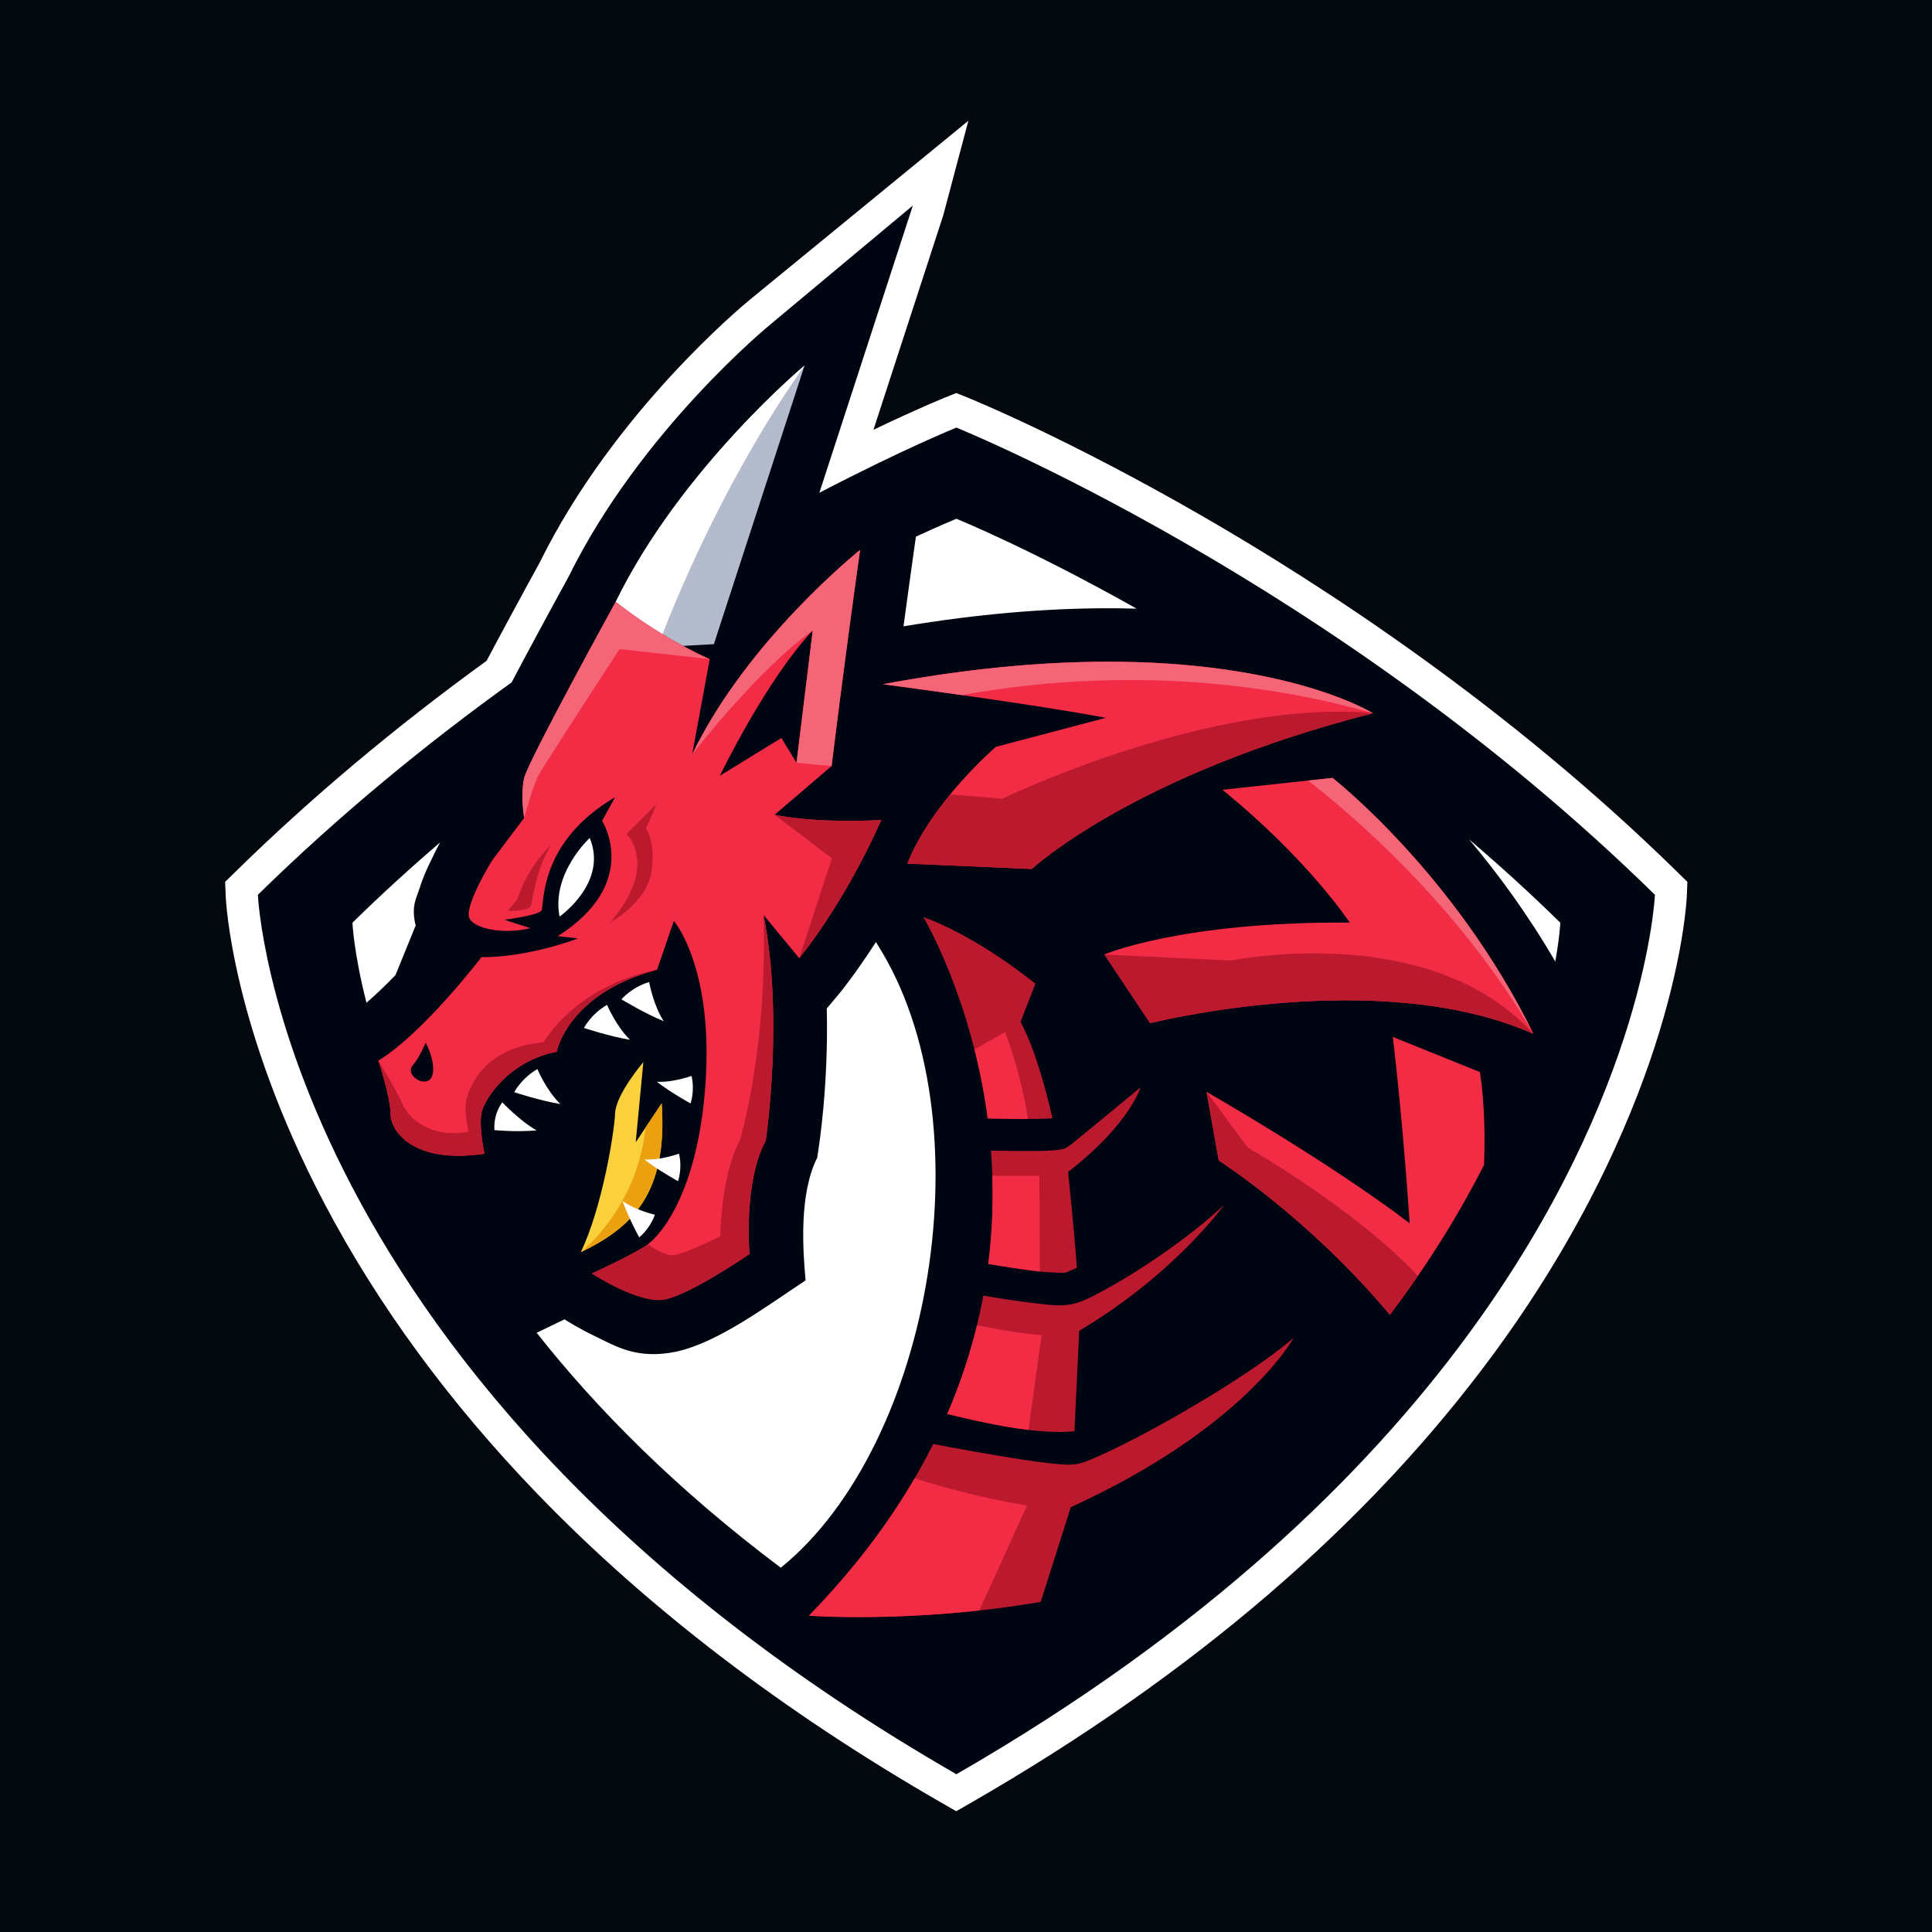 <svg width="256" height="256" viewBox="0 0 256 256" fill="none" xmlns="http://www.w3.org/2000/svg">
<rect width="256" height="256" fill="#04080F"/>
<path d="M126.709 240L124.588 238.778C103.732 226.766 85.787 213.043 71.252 197.991C59.566 185.887 50.042 172.899 42.946 159.385C30.743 136.147 29.935 119.439 29.907 118.739L29.83 116.854L31.177 115.534C41.133 105.766 52.335 96.358 64.482 87.557C64.887 86.791 65.296 86.02 65.707 85.251C68.48 80.058 71.139 75.218 71.535 74.496C81.313 54.665 98.403 40.495 99.355 39.715L128.314 16L124.98 28.55L115.737 56.949C121.487 54.194 124.913 52.803 125.118 52.72L126.709 52.077L128.301 52.72C128.823 52.931 141.298 58.007 159.176 68.302C175.657 77.793 199.976 93.691 222.242 115.533L223.588 116.854L223.511 118.738C223.5 119.024 223.189 125.864 219.876 136.725C216.869 146.587 210.672 161.921 198.22 178.968L197.941 179.35C181.353 201.926 158.102 221.918 128.829 238.777L126.709 240ZM38.566 120.198C38.776 121.969 39.234 124.981 40.207 128.947C41.696 135.011 44.729 144.614 50.731 155.931C57.482 168.662 66.539 180.926 77.649 192.383C91.086 206.238 107.582 218.947 126.709 230.183C153.956 214.181 175.607 195.397 191.089 174.326L191.361 173.954C197.783 165.162 206.516 151.194 211.638 134.608C213.739 127.805 214.548 122.734 214.85 120.198C193.617 99.701 170.632 84.706 154.935 75.667C141.172 67.741 130.578 62.947 126.709 61.273C124.062 62.419 118.269 65.023 110.516 69.065L101.292 73.875L112.333 39.953L104.746 46.284C104.583 46.417 88.117 60.024 79.116 78.334L79.026 78.508C78.909 78.721 76.12 83.79 73.202 89.255C72.641 90.306 72.082 91.36 71.533 92.401L71.067 93.284L70.257 93.868C58.73 102.164 48.077 111.016 38.566 120.198Z" fill="white"/>
<path d="M120.957 27.235L102.077 42.991C102.077 42.991 84.865 57.044 75.322 76.458C75.21 76.662 72.411 81.749 69.473 87.252C68.908 88.309 68.346 89.37 67.793 90.418C56.746 98.37 45.203 107.743 34.17 118.565C34.17 118.565 36.8 183.305 126.727 235.096C159.637 216.142 180.855 195.454 194.531 176.84L194.807 176.463C218.233 144.388 219.284 118.565 219.284 118.565C176.799 76.89 126.727 56.658 126.727 56.658C126.727 56.658 119.654 59.517 108.57 65.296L120.957 27.235Z" fill="#000512"/>
<path d="M113.969 72.862C113.969 72.862 98.998 84.798 91.715 99.971L94.042 87.327C94.042 87.327 88.175 84.899 81.6 79.74C81.6 79.74 69.967 100.881 69.461 103.106C68.955 105.332 69.461 108.366 69.461 108.366C69.461 108.366 66.022 112.918 65.415 113.727C64.808 114.537 61.572 120.1 62.178 121.617C62.785 123.135 66.983 123.843 70.271 122.983L66.831 121.87C66.831 121.87 71.282 121.314 71.737 120.656C72.193 119.999 71.181 111.704 81.499 105.635L79.779 108.771C79.779 108.771 85.04 116.964 73.912 124.045L76.593 124.348C76.593 124.348 70.068 126.877 63.796 126.827C63.796 126.827 56.109 136.891 50.141 140.533C50.141 140.533 51.759 145.389 51.759 147.614C51.759 149.84 54.693 154.29 64.201 152.874C64.201 152.874 63.443 149.436 63.797 147.513C64.151 145.591 67.54 140.534 73.761 139.37C73.761 139.37 75.228 131.632 87.063 128.496L89.288 122.022C89.288 122.022 94.346 127.889 93.537 142.658C92.727 157.427 87.733 163.731 85.445 165.161C83.156 166.592 78.435 168.738 78.435 168.738C78.435 168.738 84.73 172.887 88.163 172.171C91.596 171.456 99.321 166.163 99.321 166.163C99.321 166.163 98.463 156.721 101.467 151.142C101.467 151.142 103.898 134.834 101.18 121.244L105.901 126.966C105.901 126.966 111.767 119.956 116.773 108.655C116.773 108.655 108.508 109.176 102.641 107.962L110.193 101.502C110.192 101.502 111.744 88.641 113.969 72.862ZM107.688 83.549L105.543 101.073L103.54 97.782L95.386 102.789C95.385 102.789 101.537 90.058 107.688 83.549ZM56.403 138.16C57.476 140.199 57.833 142.666 56.725 143.203C55.616 143.739 53.757 142.237 54.686 141.164C55.616 140.091 56.403 138.16 56.403 138.16Z" fill="#F32C46"/>
<path d="M106.61 48.428C106.61 48.428 90.196 62.126 81.594 79.739C81.799 79.9 82.004 80.058 82.208 80.214C85.377 82.636 88.332 84.41 90.5 85.584L94.592 85.353L106.61 48.428Z" fill="#B4BBCC"/>
<path d="M120.221 114.437L136.709 115.145C136.709 115.145 150.163 102.602 181.926 94.509C181.926 94.509 162.302 82.168 116.984 90.665C116.984 90.665 137.013 93.295 146.522 95.116L131.955 98.96C131.955 98.96 123.458 106.243 120.221 114.437Z" fill="#F32C46"/>
<path d="M203.179 136.994C182.746 127.89 152.399 135.578 152.399 135.578L146.33 126.474C146.33 126.474 156.39 122.102 178.85 122.246C178.85 122.246 173.27 113.806 161.969 104.65L176.561 103.076C176.561 103.076 192.747 115.693 203.179 136.994Z" fill="#F32C46"/>
<path d="M184.557 137.397C185.973 149.334 186.783 162.079 186.783 162.079C175.858 153.784 159.875 144.68 159.875 144.68L161.493 153.784C161.493 153.784 173.323 161.264 184.163 174.215C189.472 167.191 193.535 160.485 196.643 154.362C196.944 146.621 196.088 142.05 196.088 142.05L184.557 137.397Z" fill="#F32C46"/>
<path d="M122.349 121.53C122.349 121.53 128.755 132.198 130.866 148.197C131.368 148.209 131.854 148.222 132.368 148.231C134.231 148.267 136.12 148.284 137.559 148.259C138.278 148.246 138.89 148.221 139.291 148.189C139.372 148.182 139.389 148.177 139.45 148.171C137.382 138.976 135.224 135.407 135.224 135.407L137.202 130.344C128.49 123.437 122.349 121.53 122.349 121.53ZM151.126 144.081C148.934 145.895 146.735 147.713 145.012 149.127C144.111 149.867 143.34 150.497 142.761 150.965C142.183 151.433 142.012 151.602 141.553 151.908C140.888 152.351 140.691 152.28 140.429 152.327C140.167 152.373 139.916 152.399 139.635 152.422C139.074 152.468 138.404 152.492 137.636 152.506C136.097 152.533 134.178 152.516 132.287 152.479C131.952 152.473 131.641 152.464 131.311 152.457C131.668 157.128 131.624 162.173 130.955 167.478C131 167.486 131.044 167.494 131.09 167.502C133.296 167.874 135.591 168.226 137.481 168.447C139.37 168.668 141.086 168.661 141.122 168.654C141.141 168.65 141.775 168.41 142.688 167.993C142.312 162.602 141.52 155.291 141.52 155.291C149.672 148.996 151.126 144.081 151.126 144.081ZM162.182 159.671C159.644 162.053 156.711 164.292 153.868 166.264C151.333 168.021 148.873 169.538 146.82 170.67C144.767 171.802 143.386 172.547 141.915 172.827C140.45 173.107 138.999 172.903 136.986 172.668C134.974 172.432 132.629 172.07 130.383 171.691C130.355 171.686 130.328 171.681 130.3 171.676C129.358 176.735 127.819 181.995 125.504 187.363C130.254 188.51 137.412 190.159 142.369 189.648L142.998 176.342C155.743 168.756 162.182 159.671 162.182 159.671ZM171.398 177.303C167.724 180.378 163.004 183.409 158.411 186.14C154.859 188.251 151.408 190.117 148.634 191.497C147.248 192.187 146.033 192.755 145.04 193.176C144.048 193.598 143.438 193.88 142.549 194.013C141.786 194.128 141.154 194.076 140.289 194.006C139.424 193.936 138.406 193.816 137.275 193.662C135.015 193.354 132.314 192.908 129.706 192.449C127.478 192.057 125.399 191.669 123.655 191.338C119.905 198.837 114.579 206.5 107.186 214.086C107.186 214.086 121.058 215.144 137.9 212.257L141.886 199.71C164.949 189.19 171.398 177.303 171.398 177.303Z" fill="#BB192E"/>
<path d="M71.099 149.782C68.345 150.032 65.52 149.746 65.52 149.746C65.52 149.746 65.269 147.815 66.557 146.062C66.557 146.062 68.881 148.53 71.099 149.782Z" fill="white"/>
<path d="M74.25 146.289C71.521 145.846 68.141 144.722 68.141 144.722C68.141 144.722 69.094 142.861 71.207 141.663C71.207 141.663 72.415 144.524 74.25 146.289Z" fill="white"/>
<path d="M83.484 137.778C80.755 137.334 77.375 136.21 77.375 136.21C77.375 136.21 78.329 134.349 80.441 133.151C80.441 133.152 81.649 136.013 83.484 137.778Z" fill="white"/>
<path d="M87.946 135.316C85.386 134.271 82.344 132.418 82.344 132.418C82.344 132.418 83.691 130.818 86.018 130.125C86.018 130.125 86.553 133.184 87.946 135.316Z" fill="white"/>
<path d="M85.248 140.735C85.248 140.735 81.606 144.984 81.505 147.513C81.404 150.041 79.785 160.056 76.953 165.923C83.657 162.687 88.517 158.257 87.676 146.198L84.236 151.357L85.248 140.735Z" fill="#FAD03D"/>
<path d="M87.676 146.198L85.532 149.414C84.424 160.158 76.953 165.924 76.953 165.924C83.657 162.688 88.517 158.257 87.676 146.198Z" fill="#EBA00F"/>
<path d="M87.031 143.338C88.868 144.768 91.497 146.21 91.497 146.21C91.497 146.21 92.1 144.556 91.629 142.566C91.629 142.566 89.171 143.46 87.031 143.338Z" fill="white"/>
<path d="M85.375 153.639C87.212 155.07 89.841 156.512 89.841 156.512C89.841 156.512 90.443 154.858 89.972 152.868C89.973 152.868 87.516 153.761 85.375 153.639Z" fill="white"/>
<path d="M82.484 159.125C83.259 161.32 84.695 163.953 84.695 163.953C84.695 163.953 86.094 162.885 86.772 160.956C86.772 160.956 84.22 160.382 82.484 159.125Z" fill="white"/>
<path d="M121.209 195.857C117.689 201.9 113.099 208.018 107.186 214.086C107.186 214.086 116.818 214.818 129.771 213.393L136.083 199.494C129.247 198.327 124.223 196.871 121.209 195.857Z" fill="#F32C46"/>
<path d="M129.465 175.606C128.529 179.44 127.237 183.371 125.516 187.363C128.525 188.09 132.502 189.017 136.273 189.469L138.025 176.891C135.756 176.797 131.866 176.084 129.465 175.606Z" fill="#F32C46"/>
<path d="M131.49 155.792C131.611 159.501 131.466 163.414 130.953 167.48C130.998 167.487 131.042 167.495 131.088 167.503C133.294 167.875 135.589 168.227 137.479 168.448C137.584 168.461 137.686 168.47 137.79 168.48L137.727 155.792H131.49Z" fill="#F32C46"/>
<path d="M133.167 136.764L129.125 139.041C129.831 141.836 130.449 144.9 130.884 148.195C131.385 148.207 131.871 148.22 132.385 148.23C133.708 148.255 135.036 148.27 136.215 148.268C135.252 141.945 133.167 136.764 133.167 136.764Z" fill="#F32C46"/>
<path d="M176.828 94.301C156.347 94.49 132.792 105.837 132.792 105.837L125.927 105.266C123.782 107.878 121.574 111.08 120.248 114.436L136.736 115.144C136.736 115.144 150.19 102.6 181.953 94.508C180.278 94.349 178.564 94.285 176.828 94.301Z" fill="#BB192E"/>
<path d="M174.248 126.325C167.802 126.31 163.122 127.282 163.122 127.282L146.33 126.472L152.399 135.577C152.399 135.577 182.746 127.889 203.179 136.993C195.226 128.22 183.08 126.346 174.248 126.325Z" fill="#BB192E"/>
<path d="M159.875 144.682L161.493 153.785C161.493 153.785 173.323 161.266 184.163 174.216C185.475 172.48 186.712 170.764 187.876 169.071C179.654 160.221 165.338 152.065 165.338 152.065L159.875 144.682Z" fill="#BB192E"/>
<path d="M106.61 48.428C106.61 48.428 90.196 62.126 81.594 79.739C81.799 79.9 82.004 80.058 82.208 80.214C84.199 81.736 86.104 83.001 87.785 84.024C90.323 77.515 96.746 62.412 106.61 48.428Z" fill="white"/>
<path d="M87.047 128.497C76.148 130.672 72.025 138.107 72.025 138.107C64.236 138.815 62.365 143.772 61.859 145.491C61.353 147.211 62.112 149.942 62.112 149.942C57.105 150.903 54.121 148.172 53.362 146.351C52.603 144.53 50.125 140.535 50.125 140.535C50.125 140.535 51.743 145.39 51.743 147.616C51.743 149.841 54.677 154.292 64.186 152.876C64.186 152.876 63.427 149.437 63.781 147.515C64.135 145.593 67.524 140.536 73.745 139.372C73.745 139.371 75.212 131.633 87.047 128.497Z" fill="#BB192E"/>
<path d="M101.168 121.243C101.74 139.125 98.021 151.142 98.021 151.142C95.517 155.719 95.446 163.802 95.446 163.802C95.446 163.802 91.082 166.019 89.366 166.306C88.336 166.477 86.866 165.597 85.851 164.865C85.704 164.979 85.563 165.079 85.431 165.161C83.142 166.591 78.422 168.737 78.422 168.737C78.422 168.737 84.716 172.886 88.149 172.17C91.582 171.455 99.308 166.162 99.308 166.162C99.308 166.162 98.449 156.721 101.453 151.142C101.454 151.142 103.886 134.833 101.168 121.243Z" fill="#BB192E"/>
<path d="M113.971 72.862C113.971 72.862 99 84.798 91.717 99.971C91.717 99.971 100.466 88.627 107.69 83.549L105.544 101.073L110.194 101.502C110.193 101.502 111.746 88.641 113.971 72.862Z" fill="#F56578"/>
<path d="M102.641 107.963L110.227 113.729L105.901 126.967C105.901 126.967 111.766 119.957 116.773 108.656C116.773 108.655 108.508 109.176 102.641 107.963Z" fill="#BB192E"/>
<path d="M67.232 120.706C67.232 120.706 70.201 120.778 70.38 119.955C70.559 119.132 71.023 115.234 73.026 111.908C73.026 111.908 69.843 114.912 68.52 119.24L67.232 120.706Z" fill="#BB192E"/>
<path d="M81.58 79.739C81.58 79.739 69.947 100.881 69.442 103.106C68.936 105.332 69.442 108.366 69.442 108.366C69.442 108.366 70.656 104.016 71.364 102.701C72.072 101.386 82.086 86.01 82.086 86.01L94.022 87.326C94.022 87.326 88.155 84.898 81.58 79.739Z" fill="#F56578"/>
<path d="M80.844 122.225C80.844 122.225 85.661 119.67 86.304 115.593C86.948 111.516 85.589 109.799 85.589 109.799L87.019 106.509L83.014 110.514C83.014 110.515 87.399 114.623 80.844 122.225Z" fill="#BB192E"/>
<path d="M126.725 68.74C126.725 68.74 124.769 69.533 121.363 71.11L120.977 73.848C120.52 77.089 120.113 80.087 119.721 82.993C129.759 81.318 138.582 80.633 146.233 80.598C147.737 80.591 149.195 80.61 150.609 80.651C136.459 72.675 126.725 68.74 126.725 68.74ZM194.655 111.216C198.38 115.636 202.399 121.064 206.082 127.409C206.671 124.118 206.749 122.264 206.749 122.264C202.773 118.364 198.721 114.683 194.655 111.216ZM58.325 111.619C54.417 114.969 50.523 118.515 46.701 122.264C46.701 122.264 46.862 126.219 48.559 132.868C49.742 131.849 51.108 130.545 52.399 129.211L55.079 122.631C54.432 120.056 55.226 118.906 55.565 117.796C55.967 116.473 56.456 115.376 56.957 114.336C57.499 113.208 57.879 112.406 58.325 111.619ZM116.066 124.822C113.359 129.04 111.327 131.508 111.327 131.508L109.55 133.632C109.805 143.901 108.465 152.185 108.465 152.185L108.282 153.408C105.862 158.216 106.378 165.609 106.743 169.656C101.176 173.354 95.061 177.903 89.601 179.102C84.363 180.193 81.489 178.311 78.977 177.122C76.732 176.059 75.159 175.047 74.805 174.817L71.112 176.6C79.043 186.656 89.549 197.288 103.459 207.732C123.652 191.337 130.864 148.195 116.275 125.171L116.066 124.822Z" fill="white"/>
<path d="M146.25 87.681C138.038 87.719 128.314 88.541 116.984 90.665C116.984 90.665 121.633 91.277 127.479 92.108C137.29 90.277 158.541 87.809 181.925 94.508C181.918 94.504 170.88 87.567 146.25 87.681Z" fill="#F56578"/>
<path d="M176.569 103.076L173.314 103.427C178.657 107.551 193.187 119.706 203.187 136.994C192.755 115.693 176.569 103.076 176.569 103.076Z" fill="#F56578"/>
<path d="M74.143 121.452C74.143 121.452 80.617 116.951 78.138 111.033C78.139 111.033 73.03 115.736 74.143 121.452Z" fill="white"/>
</svg>
